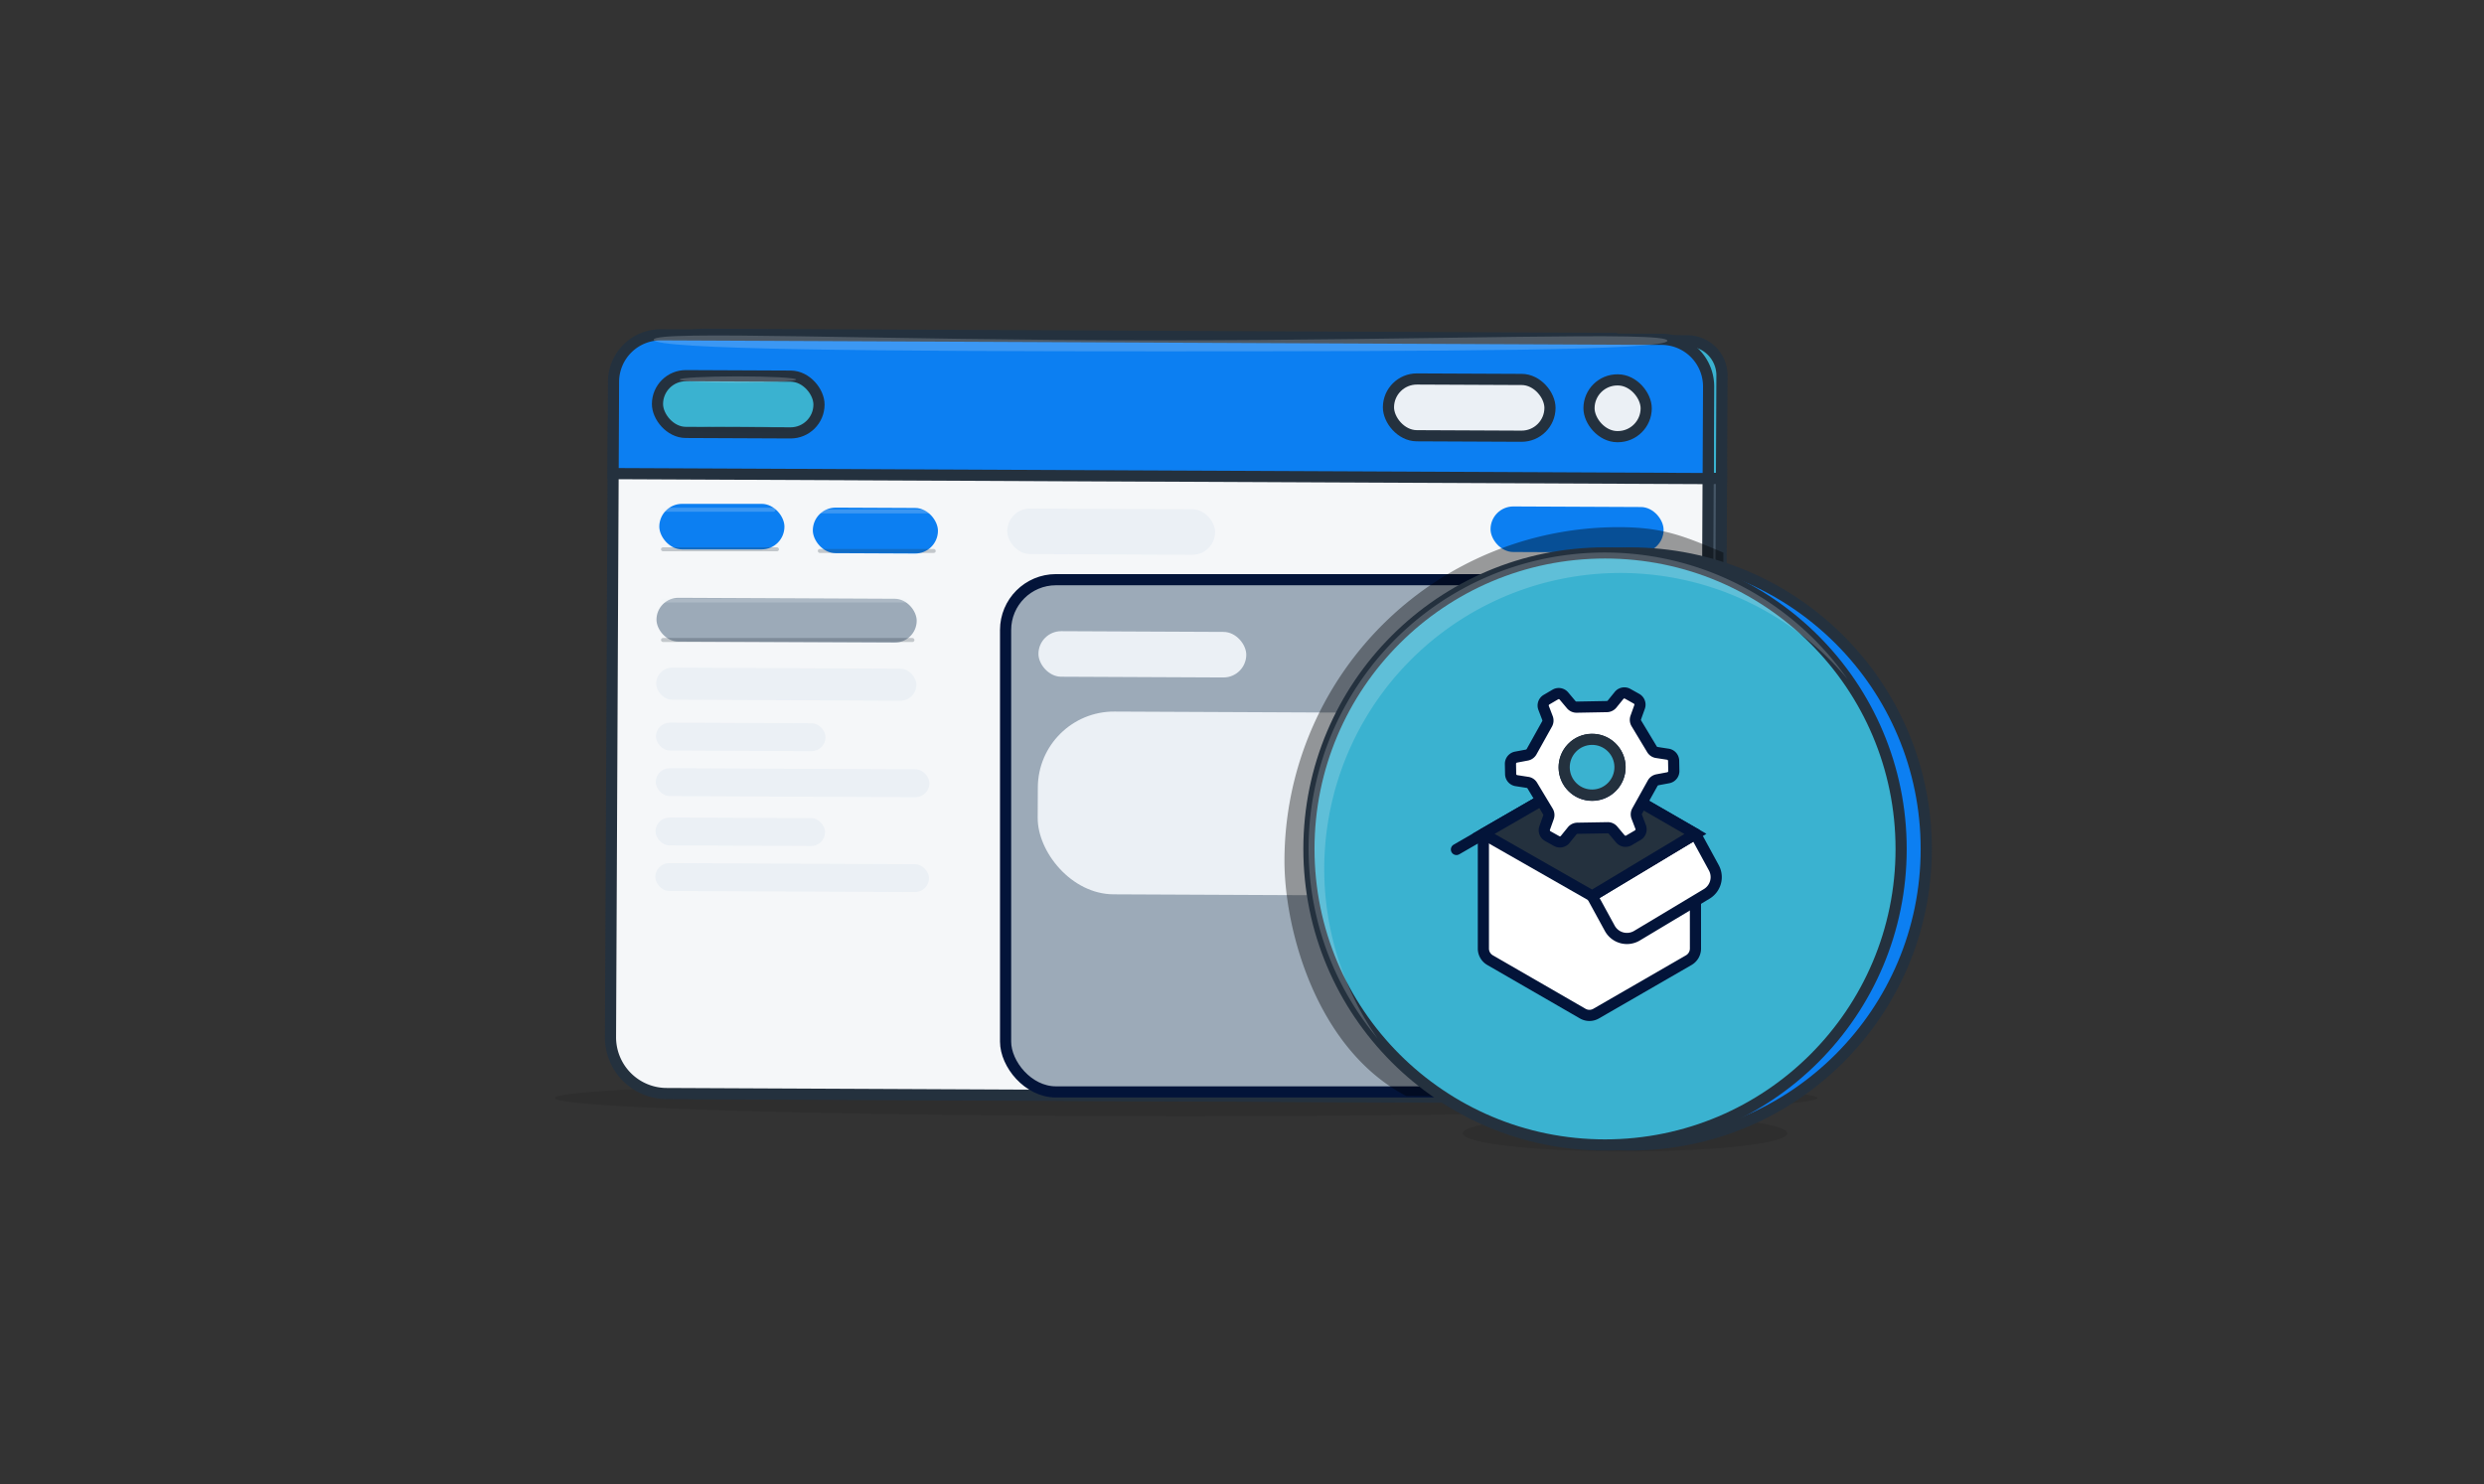 <svg xmlns="http://www.w3.org/2000/svg" width="445" height="266" viewBox="0 0 445 266"><rect x="0" y="0" width="445" height="266" fill="#333333" stroke="none"/><rect width="445" height="266" fill="none"></rect><ellipse cx="113.097" cy="3.259" rx="113.097" ry="3.259" transform="translate(99.401 193.508)" opacity="0.1"></ellipse><path d="M559.478,275.62l-.111,23.648-.4,88.232-72.719-.336-110.337-.505a13.119,13.119,0,0,1-13.058-13.181l.45-97.858Z" transform="translate(-251.077 -190.718)" fill="#455666" stroke="#24313e" stroke-miterlimit="10" stroke-width="2"></path><path d="M560.572,202.586l-.083,18.464H364.31L364.4,201.7a6.219,6.219,0,0,1,6.287-6.142l183.635.829a6.219,6.219,0,0,1,6.253,6.2Z" transform="translate(-252.088 -135.319)" fill="#3ab2d0" stroke="#24313e" stroke-miterlimit="10" stroke-width="2"></path><path d="M551.72,211.7l-.505,109.576a10.085,10.085,0,0,1-10.131,10.039l-176-.807A10.088,10.088,0,0,1,355.04,320.37l.505-109.576a16.428,16.428,0,0,1,16.5-16.354l163.317.752" transform="translate(-245.673 -134.544)" fill="#f5f7f9" stroke="#24313e" stroke-miterlimit="10" stroke-width="2"></path><path d="M552.765,275.657c0,.394-43.923,1.152-98.108,1.152s-98.108-.758-98.108-1.152,43.923-.28,98.108-.28S552.765,275.247,552.765,275.657Z" transform="translate(-246.718 -190.536)" fill="#24313e" opacity="0.24"></path><path d="M8.453,0H187.732a8.453,8.453,0,0,1,8.453,8.453V24.917H0V8.45A8.453,8.453,0,0,1,8.453,0Z" transform="translate(109.948 59.953) rotate(0.26)" fill="#0c7ff2" stroke="#24313e" stroke-miterlimit="10" stroke-width="2"></path><rect width="22.416" height="8.163" rx="4.082" transform="translate(118.112 90.29)" fill="#0c7ff2"></rect><rect width="28.937" height="10.171" rx="5.086" transform="translate(117.808 67.296) rotate(0.26)" fill="#3ab2d0" stroke="#24313e" stroke-miterlimit="10" stroke-width="2"></rect><rect width="28.937" height="10.171" rx="5.086" transform="translate(248.761 67.89) rotate(0.26)" fill="#ebf0f5" stroke="#24313e" stroke-miterlimit="10" stroke-width="2"></rect><rect width="10.248" height="10.171" rx="5.086" transform="translate(284.687 68.053) rotate(0.26)" fill="#ebf0f5" stroke="#24313e" stroke-miterlimit="10" stroke-width="2"></rect><rect width="46.619" height="7.849" rx="3.924" transform="translate(117.624 107.109) rotate(0.26)" fill="#9caab8"></rect><rect width="46.619" height="5.751" rx="2.876" transform="translate(117.567 119.624) rotate(0.26)" fill="#ebf0f5"></rect><rect width="30.379" height="4.996" rx="2.498" transform="translate(117.522 129.478) rotate(0.26)" fill="#ebf0f5"></rect><rect width="49.031" height="4.996" rx="2.498" transform="translate(117.488 137.65) rotate(0.26)" fill="#ebf0f5"></rect><rect width="30.379" height="4.996" rx="2.498" transform="translate(117.445 146.484) rotate(0.26)" fill="#ebf0f5"></rect><rect width="49.031" height="4.996" rx="2.498" transform="translate(117.408 154.653) rotate(0.26)" fill="#ebf0f5"></rect><rect width="22.416" height="8.163" rx="4.082" transform="translate(145.633 90.947) rotate(0.26)" fill="#0c7ff2"></rect><rect width="37.233" height="8.163" rx="4.082" transform="translate(180.465 91.105) rotate(0.26)" fill="#ebf0f5"></rect><rect width="31.004" height="8.163" rx="4.082" transform="translate(267.044 90.737) rotate(0.26)" fill="#0c7ff2"></rect><rect width="117.995" height="91.79" rx="9.02" transform="translate(180.148 103.88)" fill="#9caab8" stroke="#031439" stroke-miterlimit="10" stroke-width="2"></rect><rect width="37.233" height="8.163" rx="4.082" transform="translate(186.052 113.087) rotate(0.26)" fill="#ebf0f5"></rect><rect width="105.322" height="32.751" rx="13.65" transform="translate(185.986 127.45) rotate(0.26)" fill="#ebf0f5"></rect><path d="M825.633,311.222l-.391,97.713-56.43-.336C752.576,400.058,747,378.538,747,366.5a59.843,59.843,0,0,1,59.837-59.837C814.954,306.66,818.564,308.283,825.633,311.222Z" transform="translate(-516.894 -212.196)" opacity="0.38"></path><ellipse cx="29.091" cy="3.259" rx="29.091" ry="3.259" transform="translate(262.031 199.823)" opacity="0.1"></ellipse><circle cx="53.045" cy="53.045" r="53.045" transform="translate(238.99 99.087)" fill="#0c7ff2" stroke="#24313e" stroke-miterlimit="10" stroke-width="2"></circle><circle cx="53.045" cy="53.045" r="53.045" transform="translate(234.489 99.087)" fill="#3ab2d0" stroke="#24313e" stroke-miterlimit="10" stroke-width="2"></circle><path d="M900.674,460.5,881.684,449.54,862.69,460.5v20.549a2.393,2.393,0,0,0,1.2,2.073l16.6,9.583a2.406,2.406,0,0,0,2.393,0l16.6-9.583a2.4,2.4,0,0,0,1.2-2.073Z" transform="translate(-596.947 -311.064)" fill="#fff" stroke="#031439" stroke-linecap="round" stroke-linejoin="round" stroke-width="2"></path><path d="M933.961,503.366l12.5-7.495a3.506,3.506,0,0,0,1.269-4.682l-3.3-6.059-18.5,11.126,3.157,5.776a3.5,3.5,0,0,0,4.873,1.334Z" transform="translate(-640.706 -335.69)" fill="#fff" stroke="#031439" stroke-linecap="round" stroke-linejoin="round" stroke-width="2"></path><line y1="13.751" x2="23.821" transform="translate(260.916 138.476)" fill="#fff" stroke="#031439" stroke-linecap="round" stroke-linejoin="round" stroke-width="2"></line><path d="M881.684,449.54,900.674,460.5l-18.5,11.126L862.69,460.5Z" transform="translate(-596.947 -311.064)" fill="#24313e" stroke="#031439" stroke-miterlimit="10" stroke-width="2"></path><path d="M904.726,418.665l1.968-.37a1.214,1.214,0,0,0,.989-1.217l-.034-1.82a1.214,1.214,0,0,0-1.035-1.18l-1.987-.308a1.2,1.2,0,0,1-.859-.576l-2.8-4.651a1.233,1.233,0,0,1-.1-1.035l.681-1.9a1.214,1.214,0,0,0-.548-1.469l-1.593-.89a1.214,1.214,0,0,0-1.54.308l-1.248,1.54a1.232,1.232,0,0,1-.924.45l-5.434.1a1.232,1.232,0,0,1-.952-.434l-1.315-1.565a1.211,1.211,0,0,0-1.54-.268l-1.574.924a1.214,1.214,0,0,0-.524,1.479l.7,1.833a1.233,1.233,0,0,1-.074,1.023l-2.772,4.975a1.232,1.232,0,0,1-.838.616l-1.968.37a1.232,1.232,0,0,0-.989,1.217l.034,1.82a1.214,1.214,0,0,0,1.032,1.18l1.99.308a1.2,1.2,0,0,1,.859.576l2.8,4.651a1.232,1.232,0,0,1,.1,1.035l-.681,1.9a1.214,1.214,0,0,0,.548,1.469l1.593.89a1.214,1.214,0,0,0,1.54-.308l1.248-1.54a1.232,1.232,0,0,1,.924-.45l5.434-.092a1.214,1.214,0,0,1,.952.431l1.315,1.568a1.214,1.214,0,0,0,1.54.265l1.574-.924a1.214,1.214,0,0,0,.524-1.479l-.7-1.833a1.232,1.232,0,0,1,.074-1.02l2.772-4.978A1.232,1.232,0,0,1,904.726,418.665Zm-16.674-2.045a5,5,0,1,1,4.99,4.821,5,5,0,0,1-4.99-4.821Z" transform="translate(-607.824 -278.926)" fill="#fff"></path><path d="M904.726,418.665l1.968-.37a1.214,1.214,0,0,0,.989-1.217l-.034-1.82a1.214,1.214,0,0,0-1.035-1.18l-1.987-.308a1.2,1.2,0,0,1-.859-.576l-2.8-4.651a1.233,1.233,0,0,1-.1-1.035l.681-1.9a1.214,1.214,0,0,0-.548-1.469l-1.593-.89a1.214,1.214,0,0,0-1.54.308l-1.248,1.54a1.232,1.232,0,0,1-.924.45l-5.434.1a1.232,1.232,0,0,1-.952-.434l-1.315-1.565a1.211,1.211,0,0,0-1.54-.268l-1.574.924a1.214,1.214,0,0,0-.524,1.479l.7,1.833a1.233,1.233,0,0,1-.074,1.023l-2.772,4.975a1.232,1.232,0,0,1-.838.616l-1.968.37a1.232,1.232,0,0,0-.989,1.217l.034,1.82a1.214,1.214,0,0,0,1.032,1.18l1.99.308a1.2,1.2,0,0,1,.859.576l2.8,4.651a1.232,1.232,0,0,1,.1,1.035l-.681,1.9a1.214,1.214,0,0,0,.548,1.469l1.593.89a1.214,1.214,0,0,0,1.54-.308l1.248-1.54a1.232,1.232,0,0,1,.924-.45l5.434-.092a1.214,1.214,0,0,1,.952.431l1.315,1.568a1.214,1.214,0,0,0,1.54.265l1.574-.924a1.214,1.214,0,0,0,.524-1.479l-.7-1.833a1.232,1.232,0,0,1,.074-1.02l2.772-4.978A1.232,1.232,0,0,1,904.726,418.665Zm-16.674-2.045a5,5,0,1,1,4.99,4.821,5,5,0,0,1-4.99-4.821Z" transform="translate(-607.824 -278.926)" fill="none" stroke="#031439" stroke-linecap="round" stroke-linejoin="round" stroke-width="2"></path><ellipse cx="5.003" cy="4.999" rx="5.003" ry="4.999" transform="translate(278.145 137.628) rotate(-46.15)" fill="#3ab2d0" stroke="#24313e" stroke-miterlimit="10" stroke-width="2"></ellipse><path d="M857.57,344.093a53.048,53.048,0,0,0-84.163,64.433,53.048,53.048,0,1,1,84.163-64.433Z" transform="translate(-526.609 -222.418)" fill="#ebf0f5" opacity="0.21"></path><path d="M561.735,196.087c0,1.771-40.661,1.907-90.8,1.907s-90.8-.308-90.8-2.085,40.353.111,90.505.111S561.735,194.315,561.735,196.087Z" transform="translate(-263.035 -135.033)" fill="#ebf0f5" opacity="0.21"></path><rect width="20.531" height="0.718" rx="0.359" transform="translate(118.411 90.986)" fill="#ebf0f5" opacity="0.21"></rect><rect width="21.135" height="0.718" rx="0.359" transform="translate(118.411 98.074)" fill="#24313e" opacity="0.24"></rect><rect width="20.531" height="0.718" rx="0.359" transform="translate(146.501 91.285)" fill="#ebf0f5" opacity="0.21"></rect><rect width="21.135" height="0.718" rx="0.359" transform="translate(146.501 98.37)" fill="#24313e" opacity="0.24"></rect><rect width="44.118" height="0.718" rx="0.359" transform="translate(118.411 107.244)" fill="#ebf0f5" opacity="0.21"></rect><rect width="45.411" height="0.718" rx="0.359" transform="translate(118.411 114.329)" fill="#24313e" opacity="0.24"></rect><ellipse cx="10.433" cy="0.567" rx="10.433" ry="0.567" transform="translate(121.762 67.445)" fill="#ebf0f5" opacity="0.21"></ellipse><ellipse cx="10.433" cy="0.567" rx="10.433" ry="0.567" transform="translate(121.762 76.406)" fill="#24313e" opacity="0.24"></ellipse></svg>